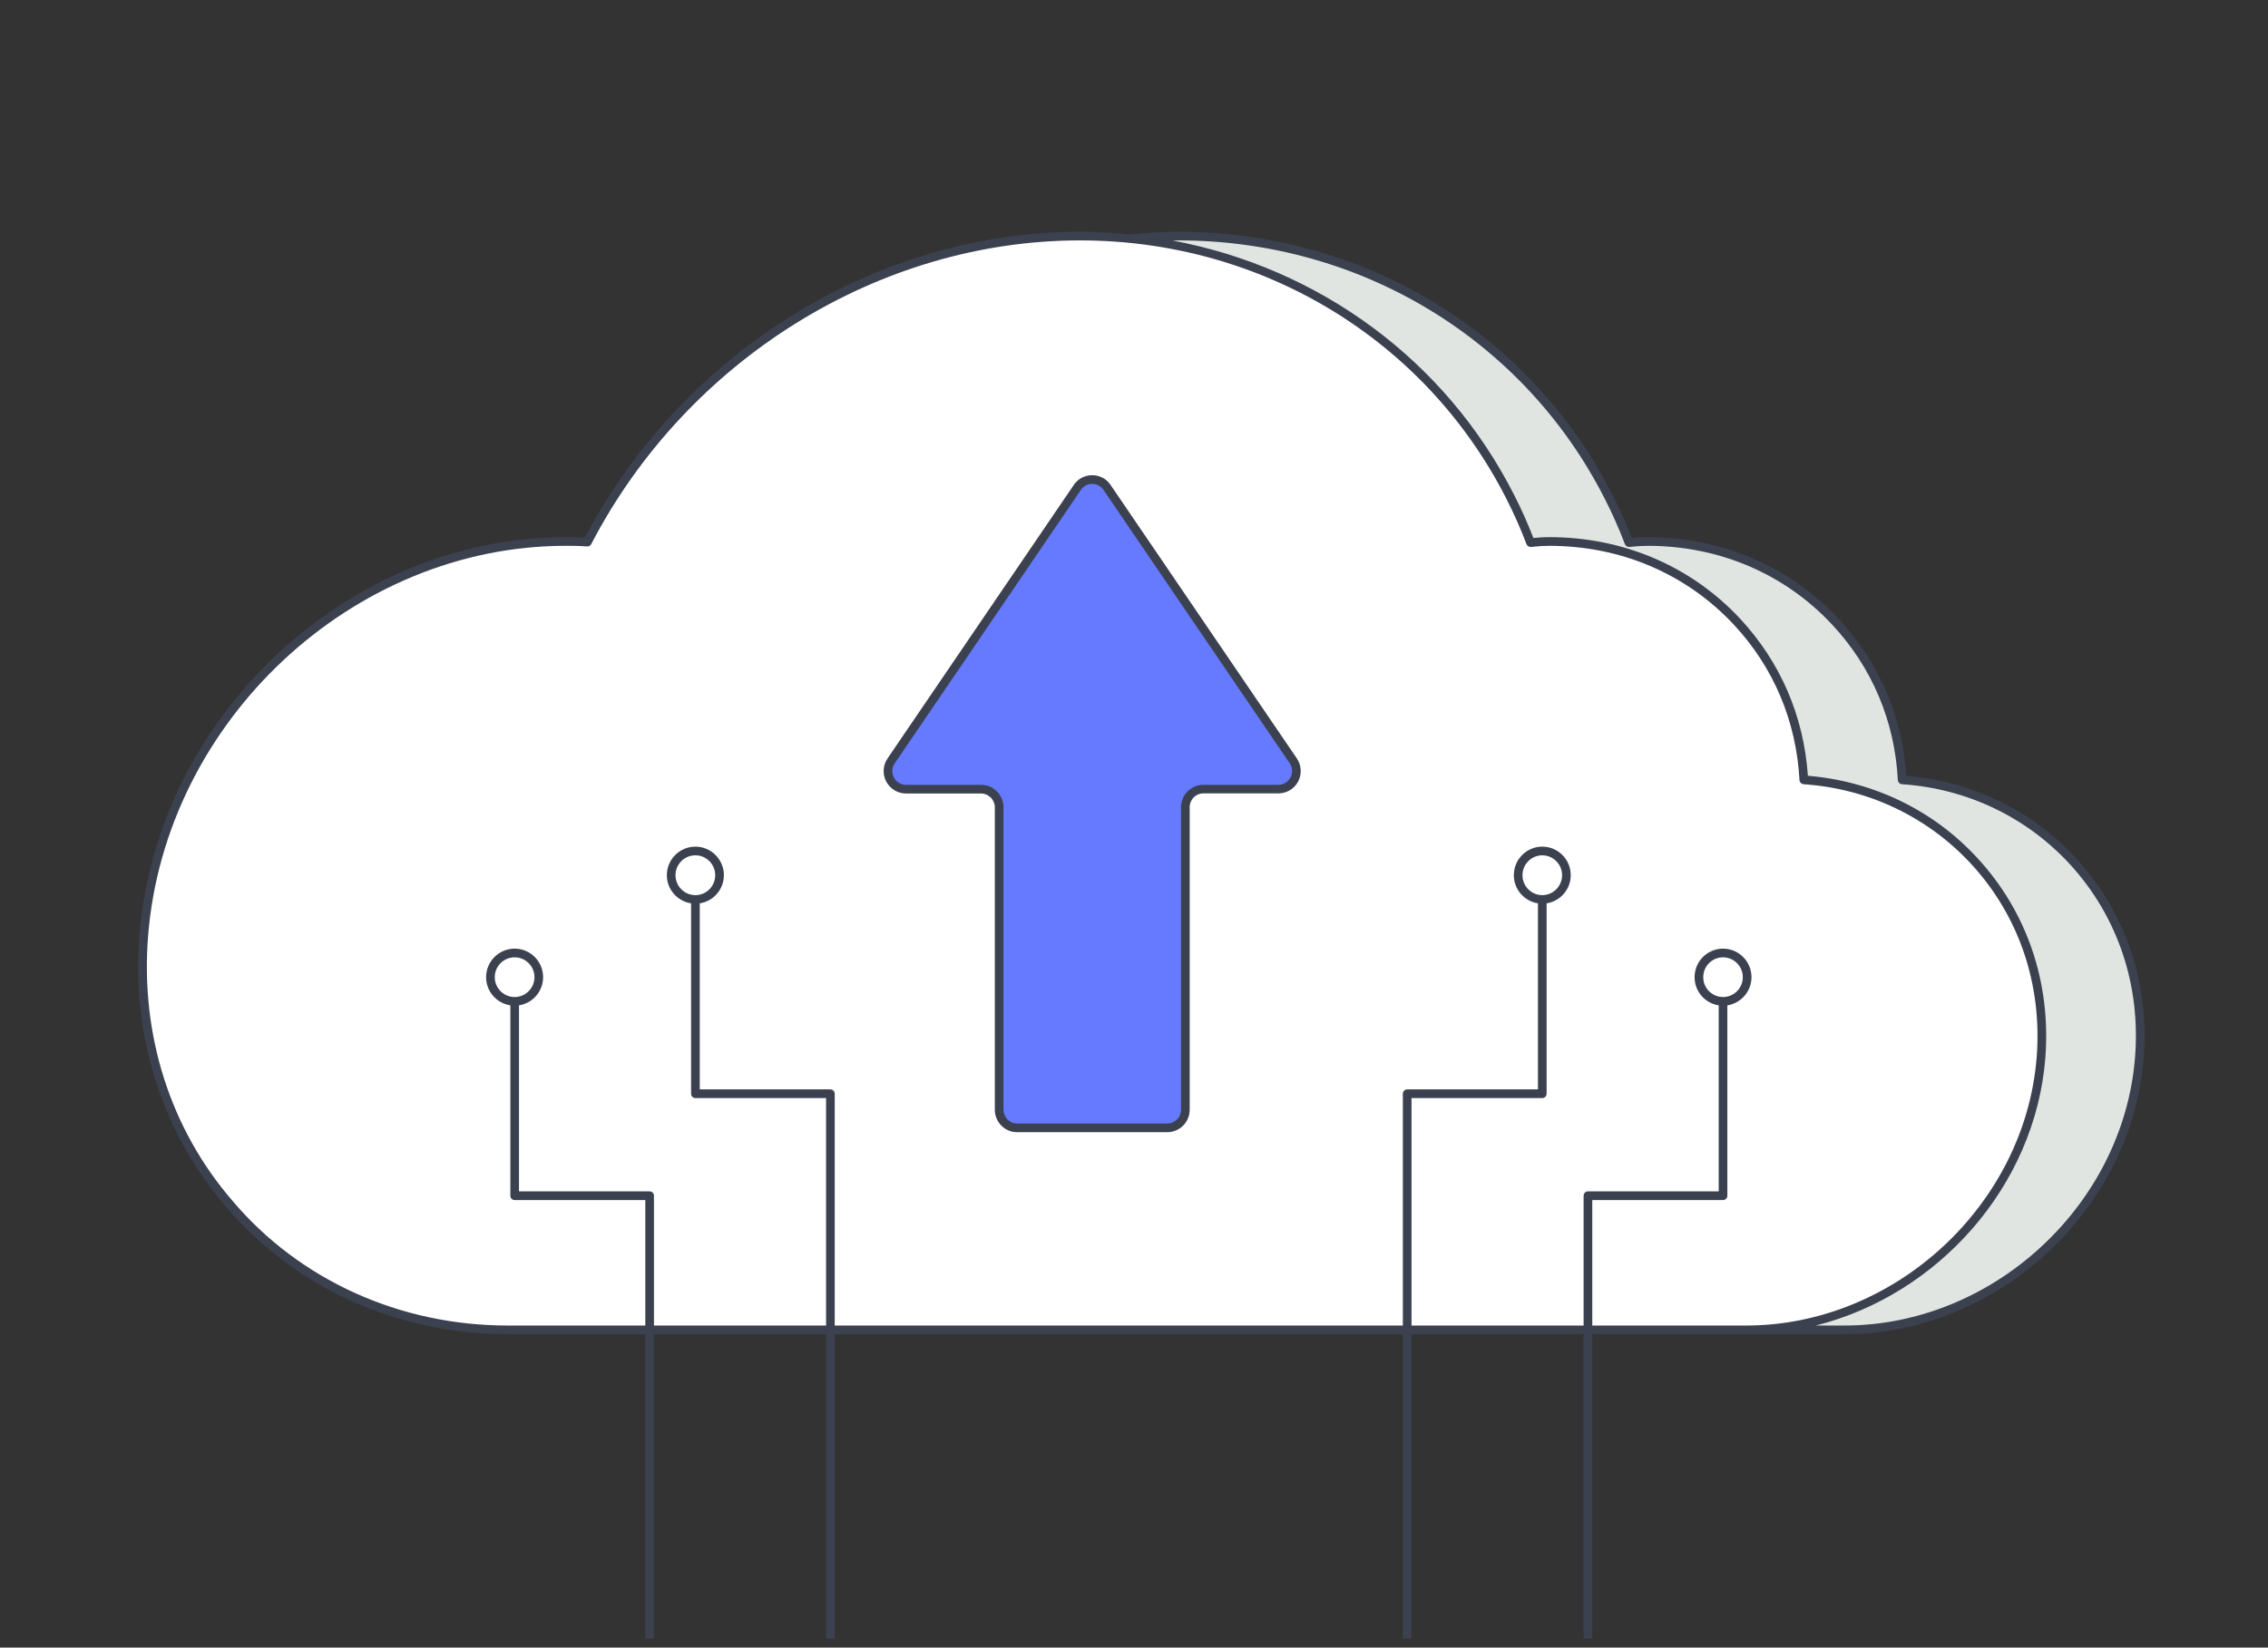 <svg width="139" height="101" viewBox="0 0 139 101" fill="none" xmlns="http://www.w3.org/2000/svg">
<rect x="0" y="0" width="139" height="101" fill="#333333" stroke="none"/>
<g clip-path="url(#clip0_557_39422)">
<path d="M37.142 81.52C30.465 81.52 24.247 78.704 20.083 73.795C16.222 69.322 14.358 63.48 14.844 57.357C15.904 44.034 27.504 33.196 40.703 33.196C41.106 33.196 41.558 33.196 42.032 33.233C47.981 21.791 59.691 14.47 72.225 14.47C83.474 14.47 93.573 20.588 98.581 30.436C99.048 31.349 99.463 32.283 99.834 33.262C100.224 33.221 100.61 33.196 100.984 33.196C105.446 33.196 109.529 34.94 112.483 38.105C114.965 40.768 116.386 44.156 116.581 47.806C120.633 48.08 124.312 49.825 127.038 52.787C130.028 56.035 131.476 60.319 131.116 64.849C130.386 74.041 122.277 81.52 113.041 81.52H37.142Z" fill="#E1E5E2"/>
<path d="M31.11 81.52C24.433 81.52 18.215 78.704 14.051 73.795C10.189 69.322 8.326 63.48 8.813 57.357C9.872 44.034 21.472 33.196 34.671 33.196C35.074 33.196 35.527 33.196 35.999 33.233C41.949 21.791 53.658 14.47 66.192 14.47C77.442 14.47 87.541 20.588 92.549 30.436C93.016 31.349 93.431 32.283 93.802 33.262C94.192 33.221 94.578 33.196 94.952 33.196C99.414 33.196 103.498 34.94 106.451 38.105C108.934 40.768 110.354 44.156 110.55 47.806C114.601 48.08 118.281 49.825 121.006 52.787C123.996 56.035 125.445 60.319 125.084 64.849C124.354 74.041 116.245 81.52 107.009 81.52H31.11Z" fill="white"/>
<path d="M62.339 69.136H71.539C72.149 69.136 72.644 68.64 72.644 68.028V49.483C72.644 48.87 73.139 48.374 73.749 48.374H78.347C79.235 48.374 79.76 47.376 79.259 46.639L67.85 29.878C67.411 29.233 66.464 29.233 66.025 29.878L54.615 46.643C54.115 47.378 54.64 48.377 55.528 48.377H60.129C60.739 48.377 61.234 48.873 61.234 49.485V68.028C61.234 68.64 61.729 69.136 62.339 69.136Z" fill="#657AFF"/>
<path d="M54.836 46.795L66.247 30.029C66.399 29.793 66.657 29.664 66.938 29.664C67.218 29.664 67.469 29.793 67.628 30.029L79.04 46.788C79.221 47.055 79.236 47.373 79.092 47.655C78.94 47.937 78.66 48.112 78.349 48.112H73.746C72.996 48.112 72.382 48.728 72.382 49.481V68.028C72.382 68.492 72.003 68.872 71.54 68.872H62.335C61.872 68.872 61.501 68.492 61.501 68.028V49.489C61.501 48.728 60.887 48.112 60.129 48.112H55.526C55.207 48.112 54.935 47.944 54.783 47.663C54.639 47.382 54.654 47.055 54.836 46.795ZM55.526 48.644H60.129C60.591 48.644 60.97 49.025 60.97 49.489V68.028C60.97 68.789 61.584 69.405 62.335 69.405H71.54C72.298 69.405 72.913 68.789 72.913 68.028V49.481C72.913 49.017 73.284 48.636 73.746 48.636H78.349C78.857 48.636 79.32 48.363 79.562 47.906C79.797 47.458 79.767 46.91 79.479 46.491L68.067 29.732C67.817 29.351 67.393 29.131 66.938 29.131C66.483 29.131 66.058 29.351 65.808 29.732L54.397 46.491C54.108 46.917 54.078 47.458 54.313 47.906C54.556 48.363 55.018 48.644 55.526 48.644Z" fill="#3C4150"/>
<path d="M153.081 240.528H121.895V107.351H153.081V240.528ZM151.224 248.287H122.449V241.06H151.224V248.287ZM121.918 248.287H65.55V241.068C65.603 241.068 65.626 241.068 65.626 241.068C66.331 241.068 72.913 241.068 121.918 241.06V248.287ZM65.019 248.287H46.958V241.06H47.208C47.231 241.06 47.246 241.06 47.246 241.06C48.217 241.06 52.046 241.06 65.019 241.068V248.287ZM46.427 248.287H-9.94V241.068C-9.887 241.068 -9.865 241.068 -9.865 241.068C-9.159 241.068 -2.578 241.068 46.427 241.06V248.287ZM-12.216 240.535C-12.216 227.191 -12.216 119.261 -12.216 107.343H45.874V240.528C41.028 240.528 -3.746 240.535 -12.216 240.535ZM31.543 61.12C30.868 61.12 30.322 60.573 30.322 59.903C30.322 59.233 30.868 58.686 31.543 58.686C32.21 58.686 32.757 59.233 32.757 59.903C32.757 60.573 32.21 61.12 31.543 61.12ZM42.621 54.874C41.946 54.874 41.4 54.327 41.4 53.65C41.4 52.98 41.946 52.432 42.621 52.432C43.288 52.432 43.834 52.98 43.834 53.65C43.834 54.327 43.288 54.874 42.621 54.874ZM93.309 53.65C93.309 52.98 93.855 52.432 94.522 52.432C95.189 52.432 95.736 52.98 95.736 53.65C95.736 54.327 95.189 54.874 94.522 54.874C93.855 54.874 93.309 54.327 93.309 53.65ZM104.388 59.903C104.388 59.233 104.926 58.686 105.6 58.686C106.267 58.686 106.813 59.233 106.813 59.903C106.813 60.573 106.267 61.12 105.6 61.12C104.926 61.12 104.388 60.573 104.388 59.903ZM31.111 81.257C24.506 81.257 18.364 78.473 14.255 73.619C10.434 69.2 8.598 63.433 9.076 57.377C10.122 44.194 21.61 33.46 34.667 33.46C35.069 33.46 35.517 33.46 35.979 33.498C36.093 33.512 36.184 33.452 36.236 33.353C42.113 22.048 53.873 14.737 66.195 14.737C77.34 14.737 87.349 20.801 92.316 30.561C92.779 31.474 93.188 32.386 93.552 33.353C93.598 33.467 93.703 33.536 93.832 33.528C94.25 33.483 94.621 33.46 94.955 33.46C99.337 33.46 103.356 35.179 106.26 38.291C108.701 40.907 110.089 44.201 110.287 47.822C110.294 47.952 110.4 48.065 110.529 48.074C114.502 48.34 118.149 50.082 120.811 52.965C123.752 56.16 125.171 60.374 124.821 64.825C124.101 73.886 116.11 81.257 107.01 81.257H97.586V73.566H105.6C105.745 73.566 105.865 73.445 105.865 73.3V61.63C106.7 61.5 107.344 60.778 107.344 59.903C107.344 58.937 106.563 58.153 105.6 58.153C104.638 58.153 103.857 58.937 103.857 59.903C103.857 60.778 104.493 61.5 105.335 61.63V73.033H97.32C97.177 73.033 97.055 73.156 97.055 73.3V81.257H86.508V67.313H94.522C94.667 67.313 94.788 67.199 94.788 67.047V55.376C95.622 55.248 96.266 54.525 96.266 53.65C96.266 52.683 95.486 51.9 94.522 51.9C93.56 51.9 92.779 52.683 92.779 53.65C92.779 54.525 93.423 55.248 94.257 55.376V66.781H86.242C86.098 66.781 85.977 66.902 85.977 67.047V81.257H51.158V67.047C51.158 66.902 51.037 66.781 50.894 66.781H42.886V55.376C43.721 55.248 44.365 54.525 44.365 53.65C44.365 52.683 43.576 51.9 42.621 51.9C41.658 51.9 40.869 52.683 40.869 53.65C40.869 54.525 41.514 55.248 42.355 55.376V67.047C42.355 67.199 42.469 67.313 42.621 67.313H50.628V81.257H40.08V73.3C40.08 73.156 39.967 73.033 39.815 73.033H31.808V61.63C32.643 61.5 33.286 60.778 33.286 59.903C33.286 58.937 32.505 58.153 31.543 58.153C30.58 58.153 29.792 58.937 29.792 59.903C29.792 60.778 30.436 61.5 31.278 61.63V73.3C31.278 73.445 31.391 73.566 31.543 73.566H39.549V81.257H31.111ZM72.222 14.737C83.377 14.737 93.385 20.801 98.344 30.561C98.806 31.466 99.216 32.379 99.587 33.36C99.625 33.467 99.747 33.536 99.861 33.528C100.285 33.483 100.649 33.46 100.983 33.46C105.373 33.46 109.384 35.179 112.288 38.291C114.73 40.907 116.124 44.201 116.314 47.822C116.322 47.952 116.428 48.065 116.564 48.074C120.537 48.34 124.185 50.082 126.846 52.965C129.781 56.16 131.206 60.374 130.85 64.825C130.129 73.886 122.145 81.257 113.039 81.257H111.287C118.763 79.379 124.723 72.744 125.352 64.871C125.716 60.269 124.245 55.909 121.197 52.607C118.505 49.671 114.813 47.891 110.802 47.556C110.551 43.905 109.118 40.581 106.646 37.925C103.645 34.707 99.489 32.927 94.955 32.927C94.659 32.927 94.333 32.942 93.977 32.98C93.62 32.059 93.233 31.184 92.786 30.318C88.593 22.071 80.859 16.434 71.874 14.745C71.987 14.745 72.109 14.737 72.222 14.737ZM86.508 106.819V81.79H97.055V106.819H86.508ZM51.158 106.819V81.79H85.977V106.819H51.158ZM40.08 106.811V81.79H50.628V106.819C47.049 106.819 43.523 106.811 40.08 106.811ZM62.744 113.81V234.068H52.849V113.81H62.744ZM52.584 113.277C52.44 113.277 52.318 113.399 52.318 113.543V234.335C52.318 234.48 52.44 234.601 52.584 234.601H62.744V240.528H46.405V107.351H62.744V113.277H52.584ZM121.364 107.343V240.528C88.214 240.528 98.003 240.528 63.275 240.528V107.351C66.088 107.351 119.022 107.343 121.364 107.343ZM-134.633 169.108C-159.405 169.108 -142.155 169.108 -168.474 169.108C-166.889 163.928 -168.375 168.766 -161.437 146.164C-161.315 145.769 -161.005 145.465 -160.626 145.35C-160.512 145.312 -160.391 145.297 -160.27 145.297H-127.93C-127.787 145.297 -127.658 145.366 -127.574 145.48C-127.491 145.594 -127.468 145.738 -127.506 145.875C-129.538 152.494 -132.457 162.018 -134.633 169.108ZM-130.099 172.76C-132.176 171.467 -134.012 170.805 -134.55 170.622L-134.193 169.473V169.466C-134.057 169.002 -133.587 167.488 -133.557 167.396C-132.54 168.835 -131.312 170.668 -130.099 172.76ZM-123.024 184.415C-122.517 193.848 -120.159 235.4 -119.893 240.109C-119.863 240.626 -120.045 241.113 -120.393 241.486C-120.75 241.867 -121.228 242.071 -121.75 242.071H-122.85L-129.804 242.057H-131.221C-132.222 242.057 -133.033 241.265 -133.071 240.261C-133.261 235.279 -134.019 221.653 -137.007 207.754C-137.044 207.579 -137.082 207.405 -137.128 207.23C-137.75 204.347 -138.477 201.455 -139.32 198.633C-139.236 191.102 -139.851 184.795 -141.723 181.919C-145.097 176.731 -149.806 173.856 -153.499 172.296H-135.255C-135.141 172.296 -135.036 172.22 -135.005 172.113L-134.702 171.132C-134.11 171.33 -131.881 172.144 -129.523 173.78C-125.868 176.252 -123.275 179.888 -123.024 184.415ZM-129.871 245.435L-129.811 242.589L-122.865 242.604L-122.911 244.788C-123.358 245.023 -123.669 245.495 -123.677 246.035C-123.692 246.218 -123.957 248.128 -125.534 248.272C-128.31 248.546 -129.728 245.594 -129.742 245.563C-129.773 245.503 -129.818 245.457 -129.871 245.435ZM-122.221 245.137H-122.214C-121.826 245.137 -121.485 245.388 -121.357 245.753L-120.492 248.188C-120.469 248.264 -120.409 248.325 -120.333 248.348L-113.6 250.645L-113.015 253.277L-132.821 253.149C-132.852 253.149 -132.882 253.126 -132.882 253.095L-132.874 251.938L-131.07 251.954H-130.797L-115.73 252.053C-115.579 252.053 -115.465 251.931 -115.465 251.786C-115.465 251.642 -115.579 251.52 -115.723 251.52L-130.395 251.421C-130.297 251.155 -130.251 250.881 -130.251 250.608C-130.251 250.349 -130.289 250.09 -130.372 249.839C-130.539 249.314 -130.865 248.88 -131.282 248.569C-131.6 248.34 -131.972 248.173 -132.374 248.112C-132.033 247.313 -131.441 246.499 -130.418 246.104C-130.319 246.058 -130.221 246.02 -130.114 245.99C-130.061 246.08 -129.985 246.21 -129.894 246.355C-129.432 247.062 -128.477 248.234 -127.02 248.66C-126.596 248.789 -126.134 248.85 -125.618 248.811C-125.58 248.811 -125.534 248.811 -125.489 248.804C-123.843 248.652 -123.237 246.955 -123.146 246.08V246.051C-123.146 245.83 -123.062 245.625 -122.926 245.464C-122.79 245.305 -122.6 245.191 -122.388 245.153C-122.335 245.145 -122.281 245.137 -122.221 245.137ZM-112.5 251.018C-111.56 251.345 -110.931 252.235 -110.931 253.232L-110.991 253.293L-112.47 253.285L-113.008 250.843L-112.5 251.018ZM-139.729 208.211C-139.539 205.533 -139.41 202.893 -139.349 200.367C-138.698 202.695 -138.113 205.068 -137.606 207.427C-138.288 207.709 -138.993 207.967 -139.729 208.211ZM-139.873 198.549C-139.911 201.676 -140.07 205.016 -140.297 208.408C-140.313 208.591 -140.328 208.781 -140.343 208.972C-141.283 222.239 -143.361 236.092 -144.051 240.474C-144.097 240.71 -144.157 240.9 -144.263 241.068C-144.574 241.676 -145.203 242.049 -145.893 242.049H-155.121C-156.099 242.049 -156.918 241.289 -156.979 240.315L-158.852 212.007L-158.89 211.474L-160.527 186.75C-160.534 186.682 -160.565 186.613 -160.618 186.567C-160.664 186.53 -160.724 186.506 -160.793 186.506H-160.815C-176.397 187.983 -187.581 185.716 -193.154 179.949C-197.014 175.963 -197.029 171.474 -196.968 170.409L-196.62 170.417C-196.544 170.432 -196.468 170.447 -196.392 170.455C-196.298 170.473 -196.195 170.488 -196.096 170.504C-195.897 170.535 -195.695 170.559 -195.492 170.583C-195.395 170.593 -195.301 170.608 -195.202 170.615C-195.217 170.691 -195.224 170.775 -195.224 170.858V172.038C-195.224 172.182 -195.111 172.303 -194.959 172.303C-194.883 172.303 -154.939 172.296 -154.939 172.296C-151.201 173.673 -145.863 176.526 -142.17 182.208C-140.502 184.757 -139.88 190.219 -139.865 196.845C-139.865 197.408 -139.873 197.971 -139.873 198.549ZM-154.196 245.435L-154.135 242.581H-147.19L-147.236 244.788C-147.683 245.023 -147.986 245.495 -147.993 246.035C-148.017 246.195 -148.289 248.128 -149.858 248.272C-152.627 248.546 -154.052 245.594 -154.067 245.563C-154.097 245.503 -154.143 245.457 -154.196 245.435ZM-146.545 245.137H-146.538C-146.151 245.137 -145.81 245.388 -145.681 245.753L-144.816 248.188C-144.794 248.264 -144.733 248.325 -144.657 248.348L-137.924 250.645L-137.341 253.277L-157.145 253.149C-157.176 253.149 -157.199 253.126 -157.199 253.095L-157.191 251.938L-155.394 251.954H-155.121L-140.055 252.053C-139.903 252.053 -139.789 251.931 -139.789 251.786C-139.782 251.642 -139.903 251.52 -140.047 251.52L-154.719 251.421C-154.621 251.155 -154.575 250.881 -154.575 250.6C-154.575 250.349 -154.613 250.09 -154.697 249.839C-154.863 249.314 -155.19 248.88 -155.606 248.569C-155.925 248.332 -156.304 248.173 -156.714 248.112C-156.38 247.32 -155.781 246.492 -154.742 246.096C-154.643 246.051 -154.545 246.02 -154.439 245.99C-154.385 246.08 -154.309 246.21 -154.219 246.355C-153.749 247.07 -152.77 248.256 -151.284 248.667C-150.882 248.789 -150.443 248.842 -149.958 248.811C-149.912 248.811 -149.867 248.811 -149.813 248.804C-148.16 248.652 -147.562 246.955 -147.47 246.08V246.051C-147.47 245.83 -147.387 245.625 -147.25 245.464C-147.114 245.305 -146.924 245.191 -146.712 245.153C-146.659 245.145 -146.606 245.137 -146.545 245.137ZM-136.825 251.018C-135.884 251.345 -135.248 252.235 -135.255 253.232L-135.316 253.293L-136.794 253.285L-137.332 250.843L-136.825 251.018ZM-166.396 211.452C-166.578 211.444 -166.752 211.429 -166.935 211.414C-168.671 211.315 -170.347 211.139 -171.962 210.919C-172.136 210.897 -172.318 210.866 -172.492 210.836C-181.432 209.534 -188.56 206.545 -194.163 203.022C-194.322 202.932 -194.474 202.832 -194.633 202.718C-196.233 201.706 -197.696 200.634 -199.046 199.546C-199.198 199.424 -199.357 199.295 -199.508 199.173C-200.76 198.138 -201.905 197.096 -202.943 196.069C-214.999 184.164 -221.285 166.164 -219.344 149.101C-217.471 132.562 -208.183 125.464 -200.722 122.421C-199.713 122.01 -198.735 121.668 -197.802 121.387C-197.401 122.984 -197.075 124.27 -196.946 124.795C-198.068 125.084 -199.175 125.434 -200.229 125.86C-200.267 125.858 -200.305 125.862 -200.342 125.877C-203.271 127.067 -205.275 128.606 -206.515 130.067C-209.4 133.437 -211.503 149.164 -207.396 160.038C-207.295 160.307 -207.193 160.576 -207.084 160.839C-207.048 160.924 -207.009 161.003 -206.973 161.087C-206.866 161.337 -206.758 161.586 -206.645 161.826C-206.42 162.307 -206.183 162.767 -205.937 163.209C-205.884 163.306 -205.835 163.405 -205.779 163.502L-205.772 163.509C-205.725 163.591 -205.671 163.672 -205.622 163.753C-205.542 163.887 -205.461 164.02 -205.378 164.151C-205.347 164.201 -205.318 164.251 -205.286 164.3C-205.21 164.426 -205.125 164.544 -205.041 164.662C-204.97 164.765 -204.901 164.871 -204.829 164.971C-204.772 165.052 -204.714 165.133 -204.657 165.213C-204.521 165.396 -204.384 165.578 -204.24 165.753C-204.081 165.952 -203.914 166.149 -203.74 166.332L-203.724 166.348C-203.59 166.497 -203.453 166.641 -203.315 166.782C-203.281 166.816 -203.251 166.854 -203.216 166.887C-203.153 166.956 -203.084 167.02 -203.015 167.084C-202.633 167.452 -202.236 167.789 -201.824 168.102C-201.79 168.127 -201.756 168.154 -201.723 168.18C-201.683 168.212 -201.639 168.239 -201.599 168.27C-201.432 168.39 -201.264 168.506 -201.092 168.618C-201.04 168.652 -200.987 168.691 -200.934 168.721C-200.904 168.741 -200.872 168.756 -200.842 168.775C-200.655 168.891 -200.466 169.002 -200.273 169.107C-200.158 169.175 -200.043 169.242 -199.926 169.299C-199.835 169.344 -199.751 169.383 -199.66 169.428H-199.66C-199.65 169.433 -199.641 169.436 -199.631 169.441C-199.398 169.549 -199.165 169.653 -198.925 169.748C-198.893 169.761 -198.862 169.77 -198.83 169.782C-198.774 169.804 -198.717 169.824 -198.66 169.845C-198.604 169.866 -198.548 169.889 -198.493 169.907C-198.432 169.93 -198.371 169.953 -198.31 169.968C-198.235 169.999 -198.159 170.021 -198.083 170.044C-198.052 170.056 -198.019 170.062 -197.987 170.072C-197.889 170.102 -197.791 170.131 -197.691 170.159C-197.675 170.164 -197.66 170.169 -197.643 170.174C-197.598 170.189 -197.545 170.204 -197.499 170.219C-197.567 171.064 -197.787 175.917 -193.541 180.314C-187.809 186.256 -176.875 188.523 -161.036 187.062L-159.42 211.497C-161.846 211.589 -164.175 211.573 -166.396 211.452ZM-173.334 239.082C-173.599 240.208 -174.615 241.021 -175.768 241.021C-175.95 241.021 -176.139 240.999 -176.344 240.953C-177.686 240.642 -178.52 239.288 -178.217 237.941L-172.075 211.436C-170.46 211.665 -168.785 211.832 -167.056 211.946L-173.334 239.082ZM-203.057 239.082C-203.323 240.223 -204.323 241.021 -205.499 241.021C-205.665 241.021 -205.863 240.999 -206.067 240.953C-206.719 240.801 -207.273 240.405 -207.622 239.835C-207.978 239.264 -208.092 238.595 -207.933 237.941L-199.182 200.116C-197.833 201.197 -196.362 202.254 -194.762 203.273L-203.057 239.082ZM-199.069 113.893C-198.773 114.159 -198.447 114.365 -198.121 114.502C-198.091 114.517 -198.053 114.524 -198.022 114.524C-197.916 114.524 -197.818 114.464 -197.772 114.358C-197.719 114.22 -197.78 114.069 -197.916 114.007C-198.477 113.772 -198.925 113.36 -199.304 112.889V112.881L-199.311 112.866H-199.327C-199.546 112.577 -199.516 112.57 -199.577 112.509C-200.509 111.017 -200.29 109.77 -199.933 109.413C-198.841 108.157 -195.983 110.85 -196.218 113.064C-196.233 113.208 -196.127 113.338 -195.983 113.353C-195.839 113.369 -195.71 113.262 -195.695 113.118C-195.634 112.516 -195.77 111.831 -196.066 111.17C-196.043 111.094 -196.021 110.356 -196.021 110.28L-194.201 110.188C-194.201 110.371 -194.193 110.562 -194.17 110.744C-193.943 112.524 -192.464 113.688 -190.963 113.49C-189.333 113.277 -188.294 111.634 -188.514 110.013C-188.537 109.861 -188.56 109.725 -188.605 109.58V109.572C-188.294 109.413 -187.976 109.382 -187.627 109.481C-187.627 109.61 -187.619 109.754 -187.597 109.892C-187.361 111.672 -185.883 112.836 -184.389 112.638C-183.942 112.577 -183.525 112.409 -183.161 112.144C-182.41 117.766 -182.395 121.493 -188.036 122.14C-188.18 122.117 -189.636 122.276 -192.646 121.295C-192.79 121.242 -192.935 121.318 -192.988 121.455C-193.033 121.592 -192.965 121.744 -192.828 121.797C-192.722 121.828 -190.357 122.665 -188.226 122.672C-188.211 122.741 -188.074 123.517 -188.059 123.623C-188.067 123.691 -188.347 126.271 -188.37 126.453C-190.303 127.252 -192.487 127.404 -195.027 126.91L-196.195 125.137L-196.385 124.848C-196.392 124.81 -196.407 124.749 -196.43 124.665V124.658C-196.559 124.148 -196.885 122.855 -197.287 121.235C-197.325 121.067 -197.37 120.9 -197.408 120.725C-197.947 118.572 -198.583 115.962 -199.069 113.893ZM-189.5 112.007C-189.879 112.539 -190.425 112.881 -191.031 112.966C-192.351 113.133 -193.473 112.037 -193.647 110.676C-193.738 109.983 -193.579 109.299 -193.208 108.751C-192.836 108.218 -192.305 107.883 -191.699 107.8C-190.455 107.701 -189.25 108.561 -189.037 110.081V110.09C-188.946 110.66 -189.075 111.398 -189.5 112.007ZM-184.67 103.889C-184.419 104.696 -184.192 105.586 -183.995 106.544C-184.374 106.407 -184.776 106.369 -185.193 106.423C-186.474 106.575 -187.384 107.64 -187.589 108.941C-188.006 108.85 -188.4 108.888 -188.779 109.078C-189.31 107.845 -190.546 107.108 -191.767 107.275C-192.525 107.374 -193.192 107.792 -193.64 108.454C-193.882 108.811 -194.057 109.223 -194.133 109.656L-196.013 109.747C-195.99 108.135 -196.096 106.514 -196.589 105.327C-192.95 105.236 -188.173 104.887 -184.67 103.889ZM-182.463 109.223C-182.266 110.66 -183.237 111.961 -184.457 112.106C-185.777 112.273 -186.899 111.193 -187.073 109.823C-187.263 108.393 -186.376 107.108 -185.125 106.947C-183.942 106.75 -182.622 107.8 -182.463 109.223ZM-166.297 124.566L-166.291 124.57L-181.187 123.627H-181.19C-183.253 123.427 -185.855 123.421 -187.551 123.487L-187.695 122.634C-185.693 122.361 -184.298 121.676 -183.419 120.542C-183.335 120.436 -183.259 120.329 -183.199 120.215C-175.7 120.709 -170.316 122.406 -166.297 124.566ZM-162.836 125.323C-162.747 125.316 -162.664 125.29 -162.61 125.221L-151.317 110.737L-151.315 110.744C-151.261 110.889 -151.178 111.033 -151.103 111.147C-151.08 111.193 -151.057 111.231 -151.004 111.307C-150.943 111.398 -150.898 111.459 -150.89 111.466C-150.086 112.471 -149.108 113.255 -147.948 113.841C-147.917 113.855 -147.349 114.228 -146.682 114.32C-146.659 114.327 -146.591 114.327 -146.56 114.327H-146.545C-146.477 114.342 -146.401 114.342 -146.333 114.342C-146.16 114.342 -146.002 114.319 -145.843 114.274C-147.265 117.612 -152.158 128.638 -156.25 132.419L-156.251 132.417C-158.174 130.13 -160.553 127.517 -164.095 125.243L-162.836 125.323ZM-150.928 102.201C-150.898 102.163 -150.875 102.147 -150.822 102.14C-150.018 102.094 -148.57 103.585 -148.282 105.107L-148.278 105.121C-148.278 105.131 -148.28 105.14 -148.278 105.15C-148.275 105.165 -147.974 106.651 -148.278 107.482C-148.328 107.62 -148.257 107.772 -148.12 107.824C-148.09 107.834 -148.059 107.84 -148.028 107.84C-147.92 107.84 -147.819 107.772 -147.779 107.665C-147.47 106.819 -147.672 105.517 -147.739 105.145C-147.411 104.588 -145.72 101.622 -145.931 99.485C-145.954 99.287 -145.931 98.868 -145.779 98.754C-145.704 98.694 -145.56 98.724 -145.499 98.74C-145.279 98.968 -144.756 101.014 -144.938 101.684C-144.968 101.828 -144.893 101.964 -144.756 102.011C-144.619 102.049 -144.476 101.98 -144.43 101.843L-144.354 101.623C-144.013 100.656 -143.695 99.705 -143.649 99.347C-143.642 99.271 -143.566 99.196 -143.505 99.219C-143.361 99.219 -143.073 99.454 -143.012 100.314L-143.01 100.325C-143.093 100.608 -143.443 101.739 -143.977 102.66C-144.05 102.787 -144.008 102.95 -143.881 103.024C-143.839 103.049 -143.793 103.06 -143.748 103.06C-143.656 103.06 -143.567 103.012 -143.518 102.927C-142.943 101.934 -142.582 100.76 -142.499 100.47C-142.304 100.29 -142.124 100.208 -142.018 100.269C-141.837 100.359 -141.783 101.029 -141.859 101.554L-141.867 101.561V101.572C-141.95 101.775 -142.499 103.11 -142.966 103.839C-143.045 103.964 -143.01 104.127 -142.886 104.207C-142.842 104.236 -142.792 104.25 -142.743 104.25C-142.656 104.25 -142.57 104.206 -142.519 104.127C-142.005 103.324 -141.425 101.896 -141.366 101.751C-141.247 101.6 -141.113 101.571 -140.911 101.661C-140.57 101.828 -140.518 102.908 -141.511 105.434C-141.7 105.897 -141.928 106.339 -142.185 106.743C-142.852 107.754 -144.498 110.204 -145.476 111.01C-145.507 111.033 -145.529 111.063 -145.545 111.094C-145.605 111.223 -145.674 111.352 -145.726 111.475C-145.954 111.216 -146.212 110.949 -146.515 110.683C-147.865 109.436 -149.291 109.147 -150.246 109.313C-150.109 108.5 -150.018 107.511 -150.185 106.819C-150.238 106.582 -150.313 106.309 -150.397 106.004C-150.723 104.771 -151.277 102.703 -150.928 102.201ZM-165.229 125.171C-161.257 127.527 -158.696 130.336 -156.651 132.768C-156.892 132.965 -157.132 133.141 -157.365 133.279C-158.198 133.77 -163.285 133.684 -167.438 133.472C-170.445 129.542 -174.066 125.88 -177.853 124.373L-165.229 125.171ZM-169.111 163.836C-169.528 163.707 -169.937 163.639 -170.301 163.631L-174.009 163.167C-173.986 162.718 -174.1 162.345 -174.32 162.086C-174.456 161.927 -174.631 161.82 -174.835 161.768C-174.866 161.737 -174.904 161.706 -174.957 161.691L-198.371 154.479V150.622C-198.371 150.477 -198.493 150.356 -198.637 150.356C-198.781 150.356 -198.902 150.477 -198.902 150.622V154.312L-200.828 153.718C-200.964 153.68 -201.116 153.756 -201.154 153.893C-201.199 154.038 -201.124 154.182 -200.979 154.228L-176.2 161.866C-177.762 162.376 -179.483 164.027 -180.477 165.54C-181.417 166.993 -181.167 168.385 -180.643 169.222C-180.621 169.26 -180.59 169.299 -180.568 169.337H-193.7C-194.186 169.337 -194.618 169.565 -194.891 169.914C-194.942 169.973 -194.986 170.033 -195.023 170.099C-195.284 170.077 -195.544 170.052 -195.799 170.017L-195.823 170.014H-195.826C-195.906 170.002 -195.983 169.984 -196.062 169.972C-196.239 169.943 -196.415 169.914 -196.589 169.876C-196.8 169.837 -197.006 169.784 -197.211 169.733C-197.32 169.706 -197.431 169.68 -197.538 169.65C-197.653 169.616 -197.768 169.581 -197.883 169.547C-198.059 169.491 -198.233 169.432 -198.404 169.369C-198.527 169.324 -198.65 169.278 -198.771 169.228C-198.935 169.162 -199.098 169.092 -199.258 169.019C-199.371 168.968 -199.483 168.915 -199.594 168.86C-199.712 168.802 -199.827 168.739 -199.942 168.677C-200.099 168.592 -200.257 168.508 -200.41 168.415C-200.473 168.377 -200.534 168.337 -200.596 168.298C-200.779 168.185 -200.959 168.07 -201.138 167.945C-201.148 167.938 -201.158 167.93 -201.168 167.923C-201.385 167.77 -201.596 167.61 -201.798 167.45L-201.806 167.443C-201.927 167.346 -202.043 167.24 -202.16 167.137C-202.265 167.046 -202.372 166.959 -202.474 166.864C-202.576 166.77 -202.672 166.67 -202.77 166.571C-202.871 166.472 -202.971 166.373 -203.07 166.269C-203.103 166.234 -203.138 166.201 -203.171 166.164C-203.261 166.069 -203.345 165.969 -203.43 165.872C-203.531 165.757 -203.632 165.642 -203.731 165.522C-203.812 165.426 -203.891 165.327 -203.97 165.225C-204.102 165.057 -204.232 164.884 -204.359 164.708C-204.367 164.696 -204.376 164.685 -204.384 164.673C-204.484 164.534 -204.582 164.388 -204.679 164.243C-204.741 164.152 -204.801 164.059 -204.861 163.966C-204.974 163.796 -205.083 163.622 -205.187 163.443C-205.263 163.317 -205.336 163.188 -205.41 163.057C-205.473 162.947 -205.537 162.837 -205.597 162.726C-205.619 162.685 -205.641 162.645 -205.663 162.605C-205.787 162.373 -205.907 162.134 -206.024 161.892C-206.053 161.831 -206.085 161.774 -206.113 161.714C-206.28 161.364 -206.439 161.007 -206.591 160.633C-211.048 149.909 -209.002 133.793 -206.107 130.412C-203.794 127.711 -200.193 126.175 -196.741 125.267L-189.409 136.419C-189.356 136.495 -189.272 136.541 -189.181 136.541C-189.166 136.541 -189.143 136.533 -189.121 136.533C-189.014 136.502 -188.931 136.412 -188.923 136.305L-187.862 126.674V126.652L-187.566 124.004C-185.956 123.943 -183.269 123.959 -181.239 124.154L-181.221 124.159L-181.108 124.166C-180.458 124.233 -179.878 124.314 -179.43 124.422C-175.429 125.395 -171.472 129.211 -168.183 133.432C-168.607 133.407 -169.022 133.383 -169.412 133.357C-169.558 133.356 -169.685 133.459 -169.694 133.606C-169.704 133.752 -169.593 133.879 -169.447 133.889C-169.213 133.905 -168.591 133.943 -167.751 133.988C-164.636 138.088 -162.157 142.46 -160.869 144.879C-161.377 145.053 -161.779 145.472 -161.946 146.012L-167.624 164.513L-169.111 163.836ZM-169.08 169.261L-169.095 169.291L-169.111 169.337H-171.226L-176.185 167.663L-176.45 167.572L-176.519 167.549C-176.617 167.519 -176.723 167.549 -176.792 167.617V167.625C-176.814 167.655 -176.837 167.686 -176.852 167.716C-176.898 167.838 -176.852 167.967 -176.746 168.029C-176.731 168.043 -176.708 168.051 -176.685 168.058L-176.488 168.127L-172.894 169.337H-179.65C-179.711 169.291 -180.082 169.063 -180.128 169.032C-180.234 168.888 -180.348 168.667 -180.371 168.598L-180.386 168.568C-180.712 167.747 -180.651 166.773 -180.037 165.837C-179.438 164.932 -178.566 163.951 -177.618 163.25C-177.542 163.259 -170.339 164.156 -170.339 164.156C-169.998 164.171 -169.634 164.232 -169.3 164.331L-167.776 165.023L-169.08 169.261ZM-156.304 133.178C-156.16 133.353 -156.016 133.52 -155.879 133.688C-155.023 134.707 -154.219 135.674 -153.423 136.48C-151.846 138.055 -149.662 141.174 -147.372 144.764H-160.315C-161.543 142.422 -163.938 138.133 -167.008 134.026C-165.479 134.1 -163.487 134.174 -161.675 134.174C-159.54 134.174 -157.66 134.07 -157.096 133.738C-156.837 133.586 -156.575 133.39 -156.308 133.173L-156.304 133.178ZM153.347 106.819H97.586V81.79H113.039C122.411 81.79 130.638 74.197 131.381 64.871C131.744 60.269 130.274 55.909 127.233 52.607C124.533 49.671 120.849 47.891 116.83 47.556C116.588 43.905 115.154 40.581 112.675 37.925C109.672 34.707 105.517 32.927 100.983 32.927C100.687 32.927 100.368 32.942 100.012 32.98C99.649 32.052 99.261 31.184 98.814 30.318C93.764 20.374 83.574 14.205 72.222 14.205C71.222 14.205 70.229 14.274 69.235 14.372C68.226 14.274 67.218 14.205 66.195 14.205C53.737 14.205 41.84 21.561 35.842 32.957C35.425 32.927 35.023 32.927 34.667 32.927C21.337 32.927 9.614 43.881 8.545 57.339C8.052 63.531 9.941 69.435 13.846 73.969C18.061 78.937 24.355 81.79 31.111 81.79H39.549V106.811H-12.481C-12.633 106.811 -12.746 106.933 -12.746 107.077V238.055C-14.876 238.58 -16.833 239.539 -18.463 241.144C-18.956 241.638 -19.441 242.201 -19.911 242.742C-21.375 244.445 -22.77 246.035 -24.749 245.99C-27.281 245.914 -28.677 243.031 -29.041 242.147C-29.298 241.54 -29.518 240.885 -29.731 240.261C-30.201 238.869 -30.686 237.431 -31.596 236.237C-33.977 233.133 -38.504 232.76 -41.696 233.727C-45.108 234.769 -47.951 237.066 -50.696 239.295L-50.855 239.424C-53.865 241.858 -56.625 243.944 -59.947 244.765C-65.406 246.111 -70.956 243.548 -74.648 241.159C-78.023 238.975 -80.753 236.496 -82.762 233.772C-88.775 225.662 -89.23 214.966 -88.836 204.62C-88.798 203.638 -88.752 202.657 -88.714 201.668C-88.312 192.418 -87.895 182.855 -91.504 174.32C-94.53 167.161 -100.353 161.212 -107.488 157.994C-114.525 154.822 -122.835 154.343 -130.266 156.686L-126.998 146.027C-126.907 145.731 -126.96 145.411 -127.149 145.16C-127.332 144.909 -127.62 144.764 -127.93 144.764H-146.735C-149.101 141.03 -151.391 137.758 -153.044 136.099C-153.825 135.316 -154.628 134.357 -155.47 133.346C-155.614 133.178 -155.758 133.003 -155.902 132.828L-155.907 132.823C-151.174 128.463 -145.631 115.178 -144.996 113.63L-144.991 113.62L-144.989 113.614C-144.968 113.562 -144.952 113.524 -144.943 113.503C-144.94 113.494 -144.945 113.484 -144.943 113.475L-144.938 113.46C-144.93 113.445 -144.923 113.437 -144.923 113.422V113.399C-144.84 112.988 -144.991 112.494 -145.37 111.946C-145.286 111.764 -145.195 111.573 -145.097 111.383C-144.097 110.538 -142.573 108.301 -141.746 107.032C-141.465 106.598 -141.223 106.126 -141.018 105.632C-140.001 103.053 -139.888 101.554 -140.692 101.181C-140.904 101.082 -141.109 101.059 -141.299 101.098C-141.291 100.618 -141.366 100.002 -141.783 99.79C-141.958 99.705 -142.208 99.66 -142.535 99.842C-142.739 98.8 -143.3 98.694 -143.49 98.686C-143.838 98.701 -144.126 98.929 -144.18 99.279C-144.195 99.462 -144.331 99.903 -144.476 100.352C-144.627 99.409 -144.938 98.389 -145.264 98.268C-145.688 98.108 -145.962 98.214 -146.113 98.336C-146.545 98.671 -146.469 99.462 -146.455 99.546C-146.303 101.151 -147.379 103.38 -147.925 104.406C-148.441 102.976 -149.775 101.508 -150.875 101.607C-151.08 101.63 -151.246 101.729 -151.368 101.896C-151.815 102.55 -151.444 104.133 -150.905 106.149C-150.829 106.445 -150.753 106.712 -150.701 106.947C-150.572 107.48 -150.602 108.34 -150.806 109.465C-151.057 109.58 -151.239 109.725 -151.33 109.884L-151.345 109.907L-151.347 109.91L-162.941 124.782L-165.052 124.649L-165.061 124.642C-169.194 122.216 -174.82 120.276 -182.903 119.698C-181.94 117.689 -182.251 114.89 -182.691 111.71C-182.137 111.094 -181.811 110.15 -181.94 109.154C-182.001 108.659 -182.168 108.211 -182.418 107.822C-182.372 107.526 -182.236 106.94 -182.236 105.852C-182.236 104.97 -182.342 104.019 -182.547 103.121C-179.923 101.927 -179.226 99.636 -180.173 97.415C-181.091 95.286 -183.676 93.399 -187.21 94.281C-191.691 95.4 -193.481 94.913 -195.058 94.48C-195.588 94.335 -196.089 94.19 -196.673 94.114C-198.5 93.863 -200.737 94.997 -202.367 96.997C-204.642 99.781 -205.203 103.54 -203.906 107.298C-202.754 110.645 -201.397 112.57 -199.865 113.026C-199.85 113.056 -199.827 113.087 -199.797 113.118V113.125C-199.289 115.308 -198.538 118.39 -197.924 120.87C-198.872 121.151 -199.88 121.501 -200.919 121.927C-208.516 125.023 -217.972 132.242 -219.875 149.04C-221.831 166.263 -215.485 184.429 -203.315 196.45C-202.208 197.546 -200.979 198.656 -199.637 199.744L-208.456 237.819C-208.638 238.61 -208.501 239.424 -208.077 240.117C-207.644 240.809 -206.977 241.289 -206.189 241.478H-206.181C-205.938 241.531 -205.711 241.554 -205.499 241.554C-204.073 241.554 -202.86 240.588 -202.541 239.196L-194.292 203.57C-188.666 207.085 -181.531 210.052 -172.606 211.36L-178.733 237.819C-179.104 239.454 -178.088 241.09 -176.458 241.478C-176.215 241.531 -175.988 241.554 -175.768 241.554C-174.35 241.554 -173.137 240.588 -172.818 239.196L-166.518 211.976C-165.19 212.052 -163.818 212.09 -162.415 212.09C-161.422 212.09 -160.414 212.068 -159.382 212.03L-157.509 240.353C-157.426 241.6 -156.38 242.581 -155.121 242.581H-154.666L-154.727 245.525C-156.19 246.005 -156.933 247.184 -157.32 248.226C-157.328 248.242 -157.328 248.249 -157.335 248.264C-157.6 248.994 -157.676 249.648 -157.699 249.953C-157.714 250.052 -157.714 250.113 -157.714 250.12L-157.722 251.665V251.672V251.68L-157.729 253.095C-157.737 253.415 -157.471 253.681 -157.153 253.681L-135.316 253.825H-135.308C-135.157 253.825 -135.012 253.765 -134.898 253.65C-134.793 253.543 -134.724 253.399 -134.724 253.239C-134.717 252.007 -135.498 250.911 -136.658 250.516L-144.362 247.884L-145.181 245.571C-145.378 245.001 -145.924 244.605 -146.538 244.605H-146.545C-146.598 244.605 -146.652 244.605 -146.697 244.62L-146.659 242.581H-145.893C-145.006 242.581 -144.195 242.095 -143.8 241.326C-143.671 241.121 -143.581 240.87 -143.528 240.565C-142.587 234.556 -140.646 221.326 -139.767 208.789C-138.978 208.531 -138.22 208.249 -137.492 207.96C-134.543 221.767 -133.784 235.324 -133.602 240.284C-133.557 241.578 -132.51 242.589 -131.221 242.589H-130.342L-130.402 245.525C-131.866 246.005 -132.609 247.184 -132.995 248.226C-133.003 248.242 -133.003 248.249 -133.011 248.264C-133.359 249.238 -133.383 250.082 -133.39 250.12L-133.412 253.095C-133.412 253.415 -133.147 253.681 -132.829 253.681L-110.991 253.825C-110.832 253.825 -110.688 253.765 -110.574 253.65C-110.469 253.543 -110.407 253.399 -110.4 253.239C-110.393 252.007 -111.174 250.911 -112.334 250.516L-120.037 247.884L-120.856 245.571C-121.061 245.001 -121.607 244.605 -122.214 244.605H-122.221C-122.274 244.605 -122.327 244.605 -122.381 244.62L-122.342 242.604H-121.75C-121.083 242.604 -120.469 242.338 -120.007 241.851C-119.559 241.372 -119.325 240.741 -119.362 240.078C-119.628 235.37 -121.986 193.817 -122.493 184.392C-122.782 179.082 -126.043 175.567 -129.128 173.406C-130.607 170.751 -132.147 168.462 -133.367 166.773L-130.402 157.112C-130.334 157.188 -130.228 157.218 -130.122 157.188C-122.805 154.882 -114.639 155.354 -107.709 158.48C-100.694 161.645 -94.962 167.496 -91.99 174.532C-88.434 182.954 -88.843 192.456 -89.245 201.645C-89.283 202.635 -89.329 203.616 -89.367 204.597C-89.768 215.042 -89.298 225.845 -83.194 234.092C-81.139 236.861 -78.365 239.394 -74.938 241.607C-71.161 244.05 -65.467 246.675 -59.825 245.282C-56.398 244.437 -53.584 242.315 -50.522 239.835L-50.362 239.706C-47.656 237.515 -44.858 235.248 -41.544 234.236C-38.511 233.323 -34.242 233.658 -32.02 236.557C-31.156 237.682 -30.708 239.021 -30.231 240.428C-30.011 241.068 -29.791 241.722 -29.534 242.353C-28.472 244.902 -26.69 246.461 -24.771 246.522H-24.643C-22.466 246.522 -20.965 244.78 -19.51 243.091C-19.047 242.551 -18.57 242.003 -18.091 241.524C-16.575 240.033 -14.748 239.12 -12.746 238.61V240.801C-12.746 240.945 -12.633 241.068 -12.481 241.068H-10.471V248.553C-10.471 248.698 -10.358 248.82 -10.206 248.82H151.489C151.641 248.82 151.755 248.698 151.755 248.553V241.06H153.347C153.498 241.06 153.612 240.945 153.612 240.794V107.085C153.612 106.933 153.498 106.819 153.347 106.819Z" fill="#3C4150"/>
</g>
<defs>
<clipPath id="clip0_557_39422">
<rect width="138.56" height="100.018" fill="white" transform="translate(0.064 0.431)"/>
</clipPath>
</defs>
</svg>
